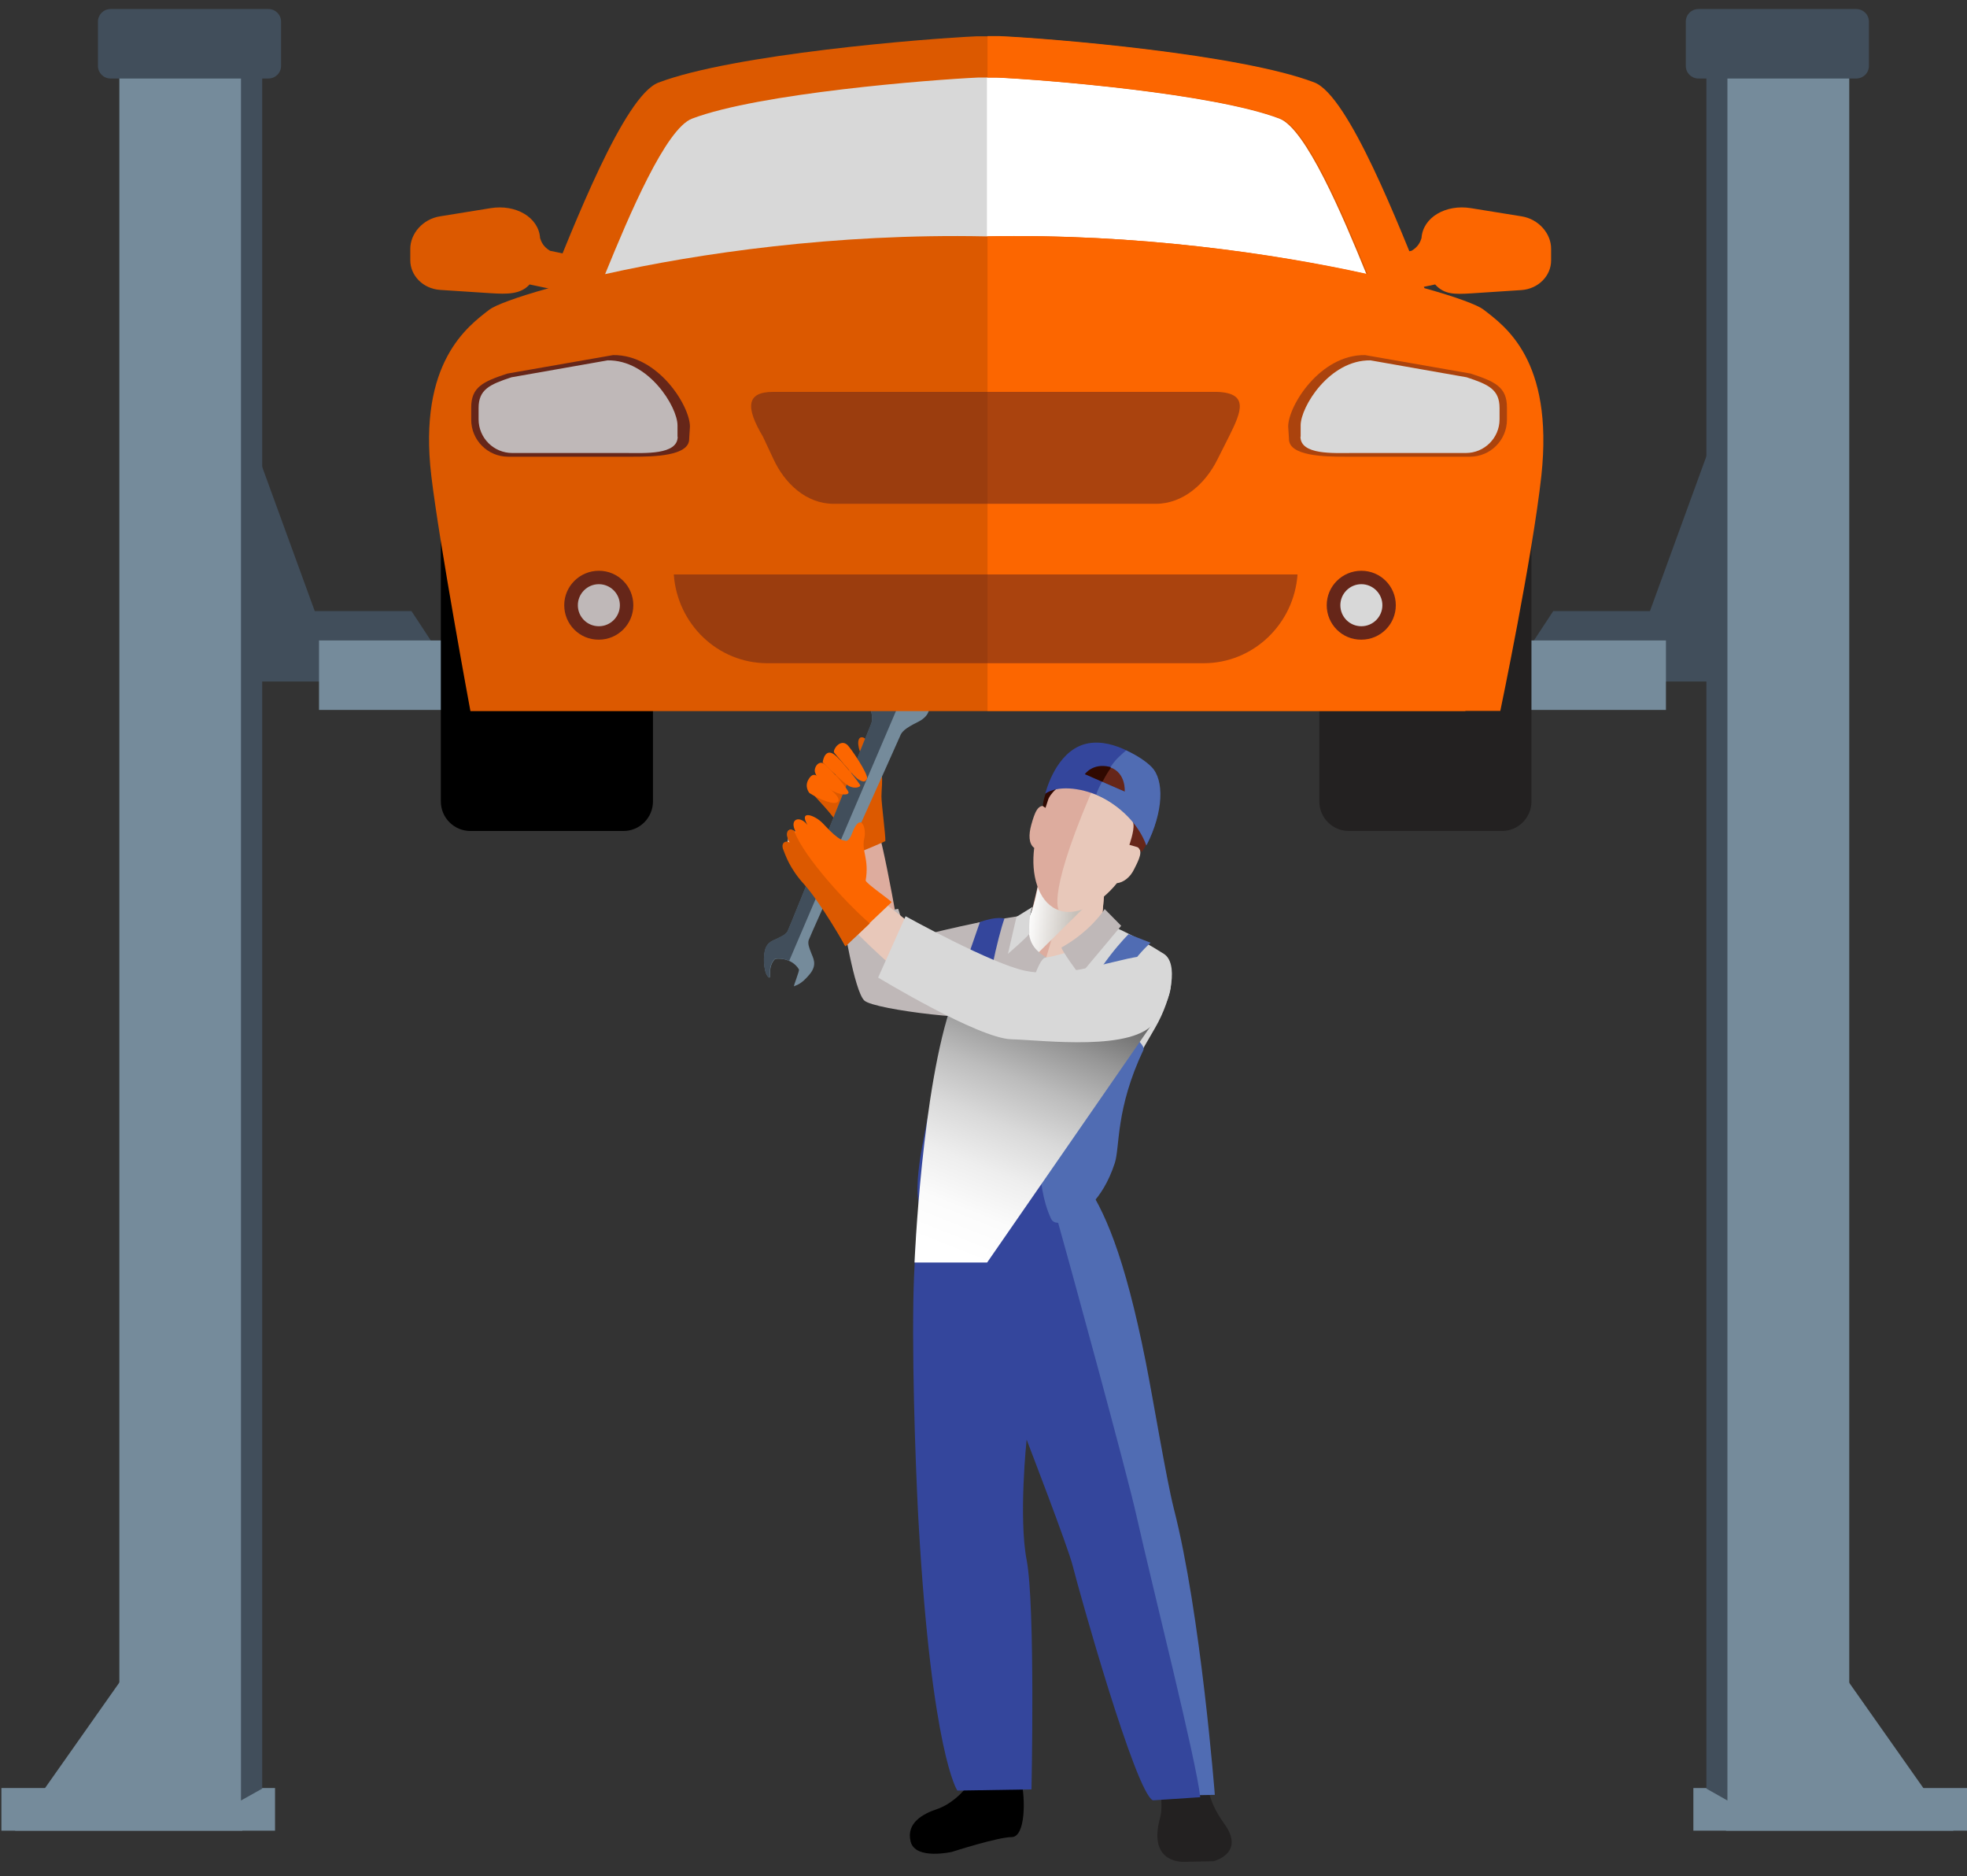 <svg width="108" height="103" viewBox="0 0 108 103" fill="none" xmlns="http://www.w3.org/2000/svg">
<rect x="0" y="0" width="108" height="103" fill="#333333" stroke="none"/>
<g id="Frame" clip-path="url(#clip0_1_194)">
<g id="Group">
<g id="Group_2">
<path id="Vector" d="M48.076 45.246C48.461 45.781 49.572 52.448 49.572 52.448C49.572 52.448 47.788 52.854 47.318 53.1C46.858 53.346 46.612 46.443 46.612 46.443L48.076 45.246Z" fill="#DDAC9E"/>
<path id="Vector_2" d="M48.611 46.176C48.632 45.877 48.397 44.146 48.397 43.729C48.397 43.301 48.472 42.885 48.407 42.468C48.354 42.051 47.734 40.694 47.467 40.523C47.157 40.342 47.008 40.684 47.221 41.282C47.392 41.763 47.382 42.041 47.382 42.041C47.382 42.041 45.522 42.543 45.319 42.863C45.127 43.195 44.133 43.056 44.774 43.75C45.416 44.445 46.185 45.257 46.334 45.962C46.495 46.667 45.95 46.945 46.26 47.02C46.58 47.116 48.611 46.176 48.611 46.176Z" fill="#DC5900"/>
<path id="Vector_3" d="M54.605 50.503C53.846 50.546 49.839 51.54 49.839 51.54L49.316 49.894L46.281 50.461C46.281 50.461 46.901 54.404 47.456 54.927C48.012 55.451 54.338 56.167 54.509 55.697C54.68 55.216 54.605 50.503 54.605 50.503Z" fill="#BFB8B8"/>
<g id="Group_3">
<path id="Vector_4" d="M57.298 47.287L56.443 50.92C56.443 50.92 56.528 55.504 57.597 56.071C58.665 56.637 60.183 53.869 60.268 53.089C60.354 52.309 60.717 48.003 60.717 48.003L57.298 47.287Z" fill="#DDAC9E"/>
<g id="Group_4">
<path id="Vector_5" d="M60.236 53.431C60.322 52.651 60.685 48.345 60.685 48.345L58.901 47.64L56.475 55.835C57.533 56.359 60.151 54.201 60.236 53.431Z" fill="#E8C8BA"/>
</g>
</g>
<g id="Group_5">
<path id="Vector_6" d="M57.009 46.582C56.838 45.887 59.819 48.014 60.61 48.751L56.624 52.683C56.101 52.427 56.582 50.728 56.422 50.471C56.763 50.076 57.308 47.811 57.009 46.582Z" fill="url(#paint0_linear_1_194)"/>
</g>
<g id="Group_6">
<g id="Group_7">
<path id="Vector_7" d="M62.427 46.475C63.046 44.979 63.292 43.601 61.166 42.692C58.505 41.549 57.843 43.045 57.18 44.83C56.486 46.678 56.678 49.317 58.014 49.926C59.039 50.386 60.386 49.649 61.326 48.484C61.668 48.452 62.053 48.174 62.266 47.725C62.555 47.159 62.79 46.689 62.427 46.475Z" fill="#E8C8BA"/>
<g id="Group_8">
<path id="Vector_8" d="M60.354 42.511C58.932 42.169 57.96 42.703 57.415 44.124C57.373 44.103 57.458 44.285 57.415 44.274C56.988 44.124 56.817 44.594 56.624 45.278C56.475 45.823 56.475 46.315 56.785 46.55C56.592 48.003 56.998 49.456 57.992 49.905C58.035 49.926 58.088 49.937 58.131 49.948C58.142 49.948 57.394 49.125 60.354 42.511Z" fill="#DDAC9E"/>
</g>
<path id="Vector_9" d="M61.326 41.955C61.059 41.613 59.381 41.538 58.751 41.763C58.206 41.955 57.971 42.361 57.597 43.141C57.223 43.911 57.266 44.263 57.266 44.263L57.405 44.349L57.565 43.857C57.565 43.857 57.832 43.205 58.719 42.917C59.606 42.639 60.674 43.547 60.674 43.547L61.326 41.955Z" fill="#300901"/>
<path id="Vector_10" d="M60.332 43.312C60.461 43.718 60.268 43.633 60.995 43.9C61.711 44.156 62.192 44.883 62.234 45.257C62.277 45.631 62.01 46.379 62.01 46.379L62.491 46.518L62.694 46.774C62.694 46.774 63.527 45.599 63.453 44.498C63.399 43.665 63.282 43.312 62.534 42.714C62.192 42.447 61.689 41.581 61.123 42.019C60.856 42.222 60.332 43.312 60.332 43.312Z" fill="#662619"/>
</g>
<g id="Group_9">
<path id="Vector_11" d="M63.068 41.998C62.331 41.346 60.61 40.331 59.232 40.972C57.853 41.613 57.394 43.569 57.394 43.569C58.708 42.682 62.202 43.9 62.961 46.389C63.923 44.53 63.805 42.639 63.068 41.998ZM59.563 42.5C59.563 42.5 59.99 41.88 60.909 42.094C61.978 42.35 61.807 43.483 61.807 43.483L59.563 42.5Z" fill="#34469C"/>
<g id="Group_10">
<path id="Vector_12" d="M63.218 42.094C62.929 41.806 62.469 41.485 61.828 41.196C61.465 41.517 61.251 41.688 60.963 42.126C61.839 42.436 61.754 43.462 61.754 43.462L60.503 42.917C60.429 43.066 60.225 43.451 60.194 43.622C61.519 44.231 62.523 45.257 62.94 46.411C63.901 44.562 63.933 42.799 63.218 42.094Z" fill="#506CB3"/>
</g>
</g>
</g>
<path id="Vector_13" d="M65.098 102.21L66.626 102.178C66.626 102.178 68.4 101.751 67.224 100.126C66.348 98.908 66.487 98.449 66.017 97.509C65.728 96.931 63.613 97.284 63.613 97.284C63.613 97.284 63.891 99.122 63.709 99.742C62.95 102.413 65.098 102.21 65.098 102.21Z" fill="#232121"/>
<path id="Vector_14" d="M59.509 64.822C60.61 66.371 61.732 68.85 62.907 74.759C63.313 76.8 64.029 81.149 64.446 82.805C65.931 88.576 66.701 98.534 66.701 98.534L63.548 98.588C63.548 98.588 59.509 84.355 59.253 83.318C58.996 82.271 55.566 74.856 55.566 74.856C55.566 74.856 54.712 83.618 55.235 84.665C55.77 85.701 56.154 97.733 56.154 97.733L52.831 97.712C52.831 97.712 51.688 85.648 51.421 83.04C51.164 80.433 50.972 65.634 50.972 65.634L59.509 64.822Z" fill="#506CB3"/>
<path id="Vector_15" d="M53.536 97.167C53.28 98.192 52.222 99.058 51.453 99.314C50.683 99.571 49.743 100.073 49.999 101.099C50.256 102.125 52.265 101.665 52.265 101.665C52.265 101.665 54.787 100.853 55.545 100.853C56.315 100.853 56.315 98.716 56.058 97.701C55.802 96.664 53.536 97.167 53.536 97.167Z" fill="black"/>
<g id="Group_11">
<path id="Vector_16" d="M50.149 71.372C50.074 76.127 50.352 82.164 50.438 83.639C51.164 96.29 52.564 98.299 52.564 98.299L56.635 98.235C56.635 98.235 56.849 88.159 56.368 85.637C55.919 83.276 56.368 79.034 56.368 79.034C56.368 79.034 58.644 84.932 58.901 85.968C59.232 87.304 62.352 98.438 63.303 98.834L65.899 98.663C65.696 96.686 63.292 87.197 62.384 83.147C61.85 80.775 58.868 69.855 57.821 66.126L50.598 64.918C50.609 64.918 50.213 67.718 50.149 71.372Z" fill="#34469C"/>
</g>
<path id="Vector_17" d="M57.522 52.608C56.657 52.085 56.347 51.604 56.518 50.204C56.518 50.204 56.251 50.236 53.825 50.632C53.024 50.76 51.656 52.042 51.442 52.886C51.228 53.73 52.97 56.103 53.024 57.086C53.077 58.069 51.282 64.555 51.976 65.816C52.447 66.66 53.312 65.57 56.55 66.083C57.052 62.546 57.896 55.867 57.982 53.923C57.982 53.773 57.96 52.876 57.522 52.608Z" fill="#BFB8B8"/>
<path id="Vector_18" d="M60.792 50.717C60.792 50.717 62.224 51.294 63.901 52.363C64.692 52.865 64.361 54.799 63.431 56.413C62.993 57.171 61.358 59.949 61.027 60.879C60.471 62.45 59.445 62.866 59.296 64.972C59.232 65.933 56.122 65.602 54.327 65.356C54.829 61.819 56.517 52.715 57.394 52.576C59.99 52.138 60.792 50.717 60.792 50.717Z" fill="#D8D8D8"/>
<path id="Vector_19" d="M60.653 49.905L61.561 50.824L59.285 53.538C59.285 53.538 58.195 52.063 58.291 52.01C59.916 51.102 60.653 49.905 60.653 49.905Z" fill="#BFB8B8"/>
<path id="Vector_20" d="M56.71 49.777L55.812 50.332L55.342 52.363C55.342 52.363 56.518 51.348 56.518 51.241C56.464 50.14 56.71 49.777 56.71 49.777Z" fill="#D8D8D8"/>
<path id="Vector_21" d="M55.15 50.429C54.808 51.348 54.028 54.767 54.316 55.023C55.032 55.664 59.819 55.974 59.819 55.974L57.768 67.333C57.768 67.333 50.833 66.841 50.651 66.574C50.203 65.922 50.406 64.416 50.523 63.572C50.641 62.727 52.019 55.857 52.019 55.857C52.019 55.857 52.778 53.549 53.803 50.621C54.733 50.279 55.15 50.429 55.15 50.429Z" fill="#34469C"/>
<path id="Vector_22" d="M61.967 51.283C61.967 51.283 60.193 53.014 59.232 55.397C59.093 55.75 58.345 55.867 58.345 55.867C58.345 55.867 55.973 63.155 57.704 66.895C58.003 67.547 59.274 66.638 59.274 66.638C59.274 66.638 60.503 66.019 61.209 63.849C61.497 62.963 61.241 60.89 62.779 57.641C62.961 57.257 61.219 56.167 61.176 55.75C60.973 53.666 63.175 51.754 63.175 51.754L61.967 51.283Z" fill="#506CB3"/>
<g id="Group_12">
<path id="Vector_23" d="M43.791 54.062C43.952 53.987 44.165 53.837 44.464 53.474C44.903 52.94 44.625 52.566 44.529 52.288C44.422 52.01 44.347 51.818 44.4 51.615C44.454 51.412 49.316 40.684 49.412 40.427C49.508 40.171 49.679 39.989 50.416 39.626C51.154 39.252 51.047 38.739 51.015 38.408C50.972 38.055 50.833 37.692 50.641 37.457C50.555 37.36 50.416 37.264 50.416 37.264C50.416 37.264 50.438 37.841 50.331 38.151C50.192 38.568 49.807 38.717 49.294 38.504C48.717 38.247 48.685 37.873 48.888 37.467C49.027 37.179 49.412 36.826 49.412 36.826L49.252 36.773C49.048 36.709 48.589 36.869 48.13 37.2C47.862 37.392 47.392 37.724 47.67 38.504C47.937 39.284 47.926 39.529 47.82 39.786C47.713 40.042 43.353 50.952 43.246 51.134C43.139 51.316 42.915 51.412 42.659 51.54C42.392 51.668 42.017 51.743 41.964 52.438C41.911 53.057 42.05 53.474 42.135 53.57C42.167 53.613 42.199 53.645 42.231 53.666C42.359 53.72 42.135 53.089 42.541 52.662C42.594 52.608 43.46 52.544 43.866 53.218C43.909 53.292 43.545 54.158 43.599 54.147C43.599 54.136 43.684 54.115 43.791 54.062Z" fill="#758B9B"/>
<g id="Group_13">
<g id="Group_14">
<g id="Group_15">
<path id="Vector_24" d="M48.878 37.457C49.017 37.168 49.401 36.815 49.401 36.815L49.241 36.762C49.038 36.698 48.578 36.858 48.119 37.189C47.852 37.382 47.382 37.713 47.659 38.493C47.927 39.273 47.916 39.519 47.809 39.775C47.702 40.032 43.343 50.941 43.236 51.123C43.129 51.305 42.904 51.401 42.648 51.529C42.381 51.657 42.007 51.732 41.953 52.427C41.9 53.047 42.039 53.463 42.124 53.559C42.156 53.602 42.188 53.634 42.221 53.656C42.349 53.709 42.124 53.079 42.53 52.651C42.562 52.608 42.958 52.587 43.332 52.747L49.412 38.525C49.369 38.514 49.337 38.504 49.294 38.482C48.717 38.237 48.685 37.863 48.878 37.457Z" fill="#414E5B"/>
</g>
</g>
</g>
</g>
<g id="Group_16">
<path id="Vector_25" d="M44.443 43.536C44.956 43.868 45.864 44.263 46.025 43.985C46.185 43.697 45.245 43.098 45.084 42.863C44.924 42.618 44.678 42.329 44.411 42.757C44.133 43.184 44.443 43.536 44.443 43.536Z" fill="#FC6600"/>
<path id="Vector_26" d="M44.764 42.436C44.646 42.201 44.913 41.72 45.234 41.923C45.554 42.126 46.612 43.366 46.591 43.515C46.559 43.665 46.142 43.686 45.544 43.323C44.903 42.928 44.764 42.436 44.764 42.436Z" fill="#FC6600"/>
<path id="Vector_27" d="M45.17 41.859C45.191 41.656 45.341 41.1 45.789 41.41C46.163 41.667 47.2 43.013 47.232 43.109C47.264 43.205 46.869 43.376 46.452 43.045C46.035 42.703 45.17 41.859 45.17 41.859Z" fill="#FC6600"/>
<path id="Vector_28" d="M45.789 41.303C45.747 41.1 46.142 40.577 46.505 40.876C46.687 41.015 47.691 42.511 47.606 42.746C47.51 42.981 47.328 42.928 47.061 42.735C46.794 42.532 45.789 41.303 45.789 41.303Z" fill="#FC6600"/>
</g>
<path id="Vector_29" d="M63.559 55.782L54.199 69.31H50.213C50.213 69.31 50.619 59.661 52.297 54.981C57.148 55.846 63.559 55.782 63.559 55.782Z" fill="url(#paint1_linear_1_194)"/>
<g id="Group_17">
<path id="Vector_30" d="M52.799 52.94C49.903 50.6 47.67 48.879 47.67 48.879C47.67 48.879 47.413 48.377 47.189 47.661C46.772 46.325 46.388 46.496 46.388 46.496L46.537 47.511L44.881 45.941C44.881 45.941 44.251 45.577 44.058 45.577C43.503 45.577 42.915 45.898 43.449 47.17C44.165 48.868 45.244 49.125 46.238 50.332C47.392 51.732 49.465 53.442 50.085 54.062C50.705 54.671 52.799 52.94 52.799 52.94Z" fill="#E8C8BA"/>
<g id="Group_18">
<path id="Vector_31" d="M48.952 49.531C48.952 49.456 47.51 48.473 47.531 48.334C47.734 47.127 47.285 46.731 47.456 46.016C47.595 45.449 47.243 44.53 46.783 45.748C46.569 46.325 46.356 46.133 46.356 46.133C46.356 46.133 46.131 46.24 45.212 45.236C44.753 44.733 43.834 44.434 44.336 45.289C43.909 44.733 43.289 44.958 43.706 45.695C43.321 45.342 43.022 45.652 43.364 46.272C43.139 46.101 43.033 46.315 43.182 46.71C43.278 46.967 43.193 47.437 44.165 48.452C45.138 49.467 46.409 51.946 46.409 51.946L48.952 49.531Z" fill="#FC6600"/>
<g id="Group_19">
<path id="Vector_32" d="M44.133 48.527C43.332 47.64 43.118 46.913 43.011 46.657C42.851 46.272 43.139 46.101 43.364 46.272C43.097 45.791 43.246 45.385 43.599 45.609C44.155 47.095 46.591 49.702 47.756 50.696L46.431 51.946C46.409 51.946 45.074 49.563 44.133 48.527Z" fill="#DC5900"/>
</g>
</g>
<path id="Vector_33" d="M63.153 52.491C61.935 52.352 58.858 53.794 56.336 53.303C54.477 52.94 49.722 50.3 49.722 50.3L48.215 53.666C48.215 53.666 53.707 57 55.524 57.054C57.34 57.107 62.277 57.748 63.442 56.071C65.525 53.068 63.153 52.491 63.153 52.491Z" fill="#D8D8D8"/>
</g>
</g>
<g id="Group_20">
<g id="Group_21">
<g id="Group_22">
<g id="Group_23">
<path id="Vector_34" d="M13.316 1.361H6.553V99.806H13.316V1.361Z" fill="#758B9B"/>
<path id="Vector_35" d="M7.418 91.14L0.825 100.5H13.306V93.053L7.418 91.14Z" fill="#758B9B"/>
</g>
<path id="Vector_36" d="M15.101 98.16H0.077V100.5H15.101V98.16Z" fill="#758B9B"/>
</g>
<path id="Vector_37" d="M14.396 98.192L13.231 98.844V1.318L14.396 2.013V98.192Z" fill="#414E5B"/>
</g>
<path id="Vector_38" d="M15.432 3.616C15.432 4.001 15.122 4.31 14.738 4.31H6.072C5.687 4.31 5.377 4.001 5.377 3.616V1.19C5.377 0.806 5.687 0.496 6.072 0.496H14.738C15.122 0.496 15.432 0.806 15.432 1.19V3.616Z" fill="#414E5B"/>
</g>
<g id="Group_24">
<g id="Group_25">
<g id="Group_26">
<g id="Group_27">
<path id="Vector_39" d="M101.535 1.361H94.772V99.806H101.535V1.361Z" fill="#758B9B"/>
<path id="Vector_40" d="M100.659 91.14L107.252 100.5H94.772V93.053L100.659 91.14Z" fill="#758B9B"/>
</g>
<path id="Vector_41" d="M108 98.16H92.976V100.5H108V98.16Z" fill="#758B9B"/>
</g>
<path id="Vector_42" d="M93.692 98.192L94.846 98.844V1.318L93.692 2.013V98.192Z" fill="#414E5B"/>
</g>
<path id="Vector_43" d="M102.615 3.616C102.615 4.001 102.305 4.31 101.92 4.31H93.254C92.869 4.31 92.56 4.001 92.56 3.616V1.19C92.56 0.806 92.869 0.496 93.254 0.496H101.92C102.305 0.496 102.615 0.806 102.615 1.19V3.616Z" fill="#414E5B"/>
</g>
<g id="Group_28">
<path id="Vector_44" d="M13.701 23.726L17.281 33.546H22.591L25.135 37.414H13.584L13.701 23.726Z" fill="#414E5B"/>
<path id="Vector_45" d="M94.173 23.726L90.593 33.546H85.283L82.74 37.414H94.29L94.173 23.726Z" fill="#414E5B"/>
<path id="Vector_46" d="M91.47 35.159H17.516V38.974H91.47V35.159Z" fill="#758B9B"/>
</g>
<g id="Group_29">
<path id="Vector_47" d="M35.852 43.996C35.852 44.894 35.125 45.62 34.228 45.62H25.829C24.932 45.62 24.205 44.894 24.205 43.996V29.368C24.205 28.47 24.932 27.744 25.829 27.744H34.228C35.125 27.744 35.852 28.47 35.852 29.368V43.996Z" fill="black"/>
<path id="Vector_48" d="M84.086 43.996C84.086 44.894 83.359 45.62 82.462 45.62H74.063C73.166 45.62 72.439 44.894 72.439 43.996V29.368C72.439 28.47 73.166 27.744 74.063 27.744H82.462C83.359 27.744 84.086 28.47 84.086 29.368V43.996Z" fill="#232121"/>
<g id="Group_30">
<path id="Vector_49" d="M32.508 16.78L76.777 17.443L71.894 5.518L54.284 3.082L36.397 5.796L32.508 16.78Z" fill="#D8D8D8"/>
<g id="Group_31">
<path id="Vector_50" d="M71.894 5.432L54.284 2.996L54.188 3.007V17.015L76.777 17.357L71.894 5.432Z" fill="white"/>
</g>
</g>
<path id="Vector_51" d="M81.361 16.994C81.051 16.759 79.908 16.321 78.134 15.829C76.777 12.527 73.988 5.261 72.086 4.535C67.983 2.975 57.661 2.12 54.776 1.992H53.643C50.758 2.12 40.255 2.975 36.151 4.535C34.249 5.261 31.46 12.538 30.103 15.829C28.33 16.321 27.186 16.759 26.876 16.994C25.701 17.902 22.944 19.879 23.681 26.119C24.13 29.891 25.829 39.038 25.829 39.038C25.829 39.038 28.062 39.038 28.543 39.038H79.705C80.186 39.038 80.453 39.038 80.453 39.038C80.453 39.038 83.68 30.372 83.68 26.119C83.68 19.612 82.537 17.892 81.361 16.994ZM54.124 12.976C45.854 12.805 38.288 13.917 33.224 15.049C34.548 11.801 36.557 7.057 38 6.512C41.686 5.112 51.122 4.375 53.707 4.257H54.723C57.308 4.375 66.562 5.112 70.249 6.512C71.691 7.057 73.71 11.812 75.025 15.049C69.96 13.927 62.395 12.805 54.124 12.976Z" fill="#DC5900"/>
<path id="Vector_52" d="M83.541 11.876L80.763 11.427C79.384 11.203 78.124 11.929 78.049 13.072C77.985 13.275 77.878 13.543 77.504 13.767L75.976 14.088C75.527 14.184 75.239 14.622 75.335 15.081C75.431 15.53 76.168 16.16 76.617 16.075L78.797 15.616C79.299 16.171 79.855 16.16 80.752 16.107L83.53 15.925C84.471 15.861 85.165 15.135 85.165 14.301V13.671C85.176 12.827 84.481 12.025 83.541 11.876Z" fill="#FC6600"/>
<path id="Vector_53" d="M24.162 11.876L26.94 11.427C28.319 11.203 29.58 11.929 29.654 13.072C29.719 13.275 29.826 13.543 30.2 13.767L31.727 14.088C32.176 14.184 32.465 14.622 32.369 15.081C32.272 15.53 31.717 16.182 31.257 16.075L29.078 15.616C28.575 16.171 27.838 16.15 26.94 16.096L24.162 15.915C23.222 15.851 22.527 15.124 22.527 14.291V13.66C22.527 12.827 23.211 12.025 24.162 11.876Z" fill="#DC5900"/>
<g id="Group_32">
<path id="Vector_54" d="M82.376 39.027C82.376 39.027 84.139 30.596 84.631 26.109C85.315 19.74 82.611 17.892 81.436 16.983C81.126 16.748 79.983 16.31 78.209 15.819C76.852 12.517 74.063 5.251 72.161 4.524C68.058 2.964 57.736 2.109 54.851 1.981H54.22V4.257H54.797C57.394 4.375 66.637 5.112 70.323 6.512C71.766 7.057 73.775 11.812 75.1 15.049C70.035 13.927 62.48 12.816 54.22 12.976V39.027H78.145C78.626 39.027 82.376 39.027 82.376 39.027Z" fill="#FC6600"/>
</g>
<g id="Group_33" opacity="0.55">
<g id="Group_34">
<path id="Vector_55" d="M42.135 36.409H66.092C68.817 36.409 71.05 34.251 71.242 31.537H36.995C37.188 34.262 39.41 36.409 42.135 36.409Z" fill="#662619"/>
</g>
</g>
<g id="Group_35" opacity="0.55">
<g id="Group_36">
<path id="Vector_56" d="M41.889 23.971C40.949 22.39 40.949 21.514 42.445 21.514H66.829C68.592 21.578 68.154 22.604 67.492 23.939L66.84 25.232C66.177 26.568 64.948 27.658 63.463 27.658H45.768C44.272 27.658 43.086 26.547 42.466 25.2L41.889 23.971Z" fill="#662619"/>
</g>
</g>
<g id="Group_37">
<path id="Vector_57" d="M30.98 33.225C30.98 32.178 31.834 31.334 32.882 31.334C33.929 31.334 34.773 32.178 34.773 33.225C34.773 34.272 33.918 35.116 32.882 35.116C31.824 35.127 30.98 34.272 30.98 33.225Z" fill="#662619"/>
<path id="Vector_58" d="M31.727 33.225C31.727 32.595 32.24 32.071 32.881 32.071C33.512 32.071 34.035 32.584 34.035 33.225C34.035 33.856 33.523 34.379 32.881 34.379C32.24 34.379 31.727 33.866 31.727 33.225Z" fill="#BFB8B8"/>
</g>
<g id="Group_38">
<path id="Vector_59" d="M72.845 33.225C72.845 32.178 73.7 31.334 74.747 31.334C75.794 31.334 76.638 32.178 76.638 33.225C76.638 34.272 75.794 35.116 74.747 35.116C73.689 35.127 72.845 34.272 72.845 33.225Z" fill="#662619"/>
<path id="Vector_60" d="M73.593 33.225C73.593 32.595 74.106 32.071 74.747 32.071C75.377 32.071 75.901 32.584 75.901 33.225C75.901 33.856 75.388 34.379 74.747 34.379C74.106 34.379 73.593 33.866 73.593 33.225Z" fill="#D8D8D8"/>
</g>
<g id="Group_39">
<path id="Vector_61" d="M37.84 24.089C37.861 25.04 35.873 25.072 34.752 25.072H27.902C26.78 25.072 25.872 24.164 25.872 23.042V22.369C25.872 21.247 26.524 20.948 27.859 20.509L33.662 19.494C36.141 19.462 37.882 22.294 37.882 23.416L37.84 24.089Z" fill="#662619"/>
<path id="Vector_62" d="M37.209 23.972C37.209 24.987 35.382 24.869 34.367 24.869H28.127C27.111 24.869 26.278 24.046 26.278 23.021V22.401C26.278 21.386 26.877 21.108 28.084 20.712L33.362 19.783C35.617 19.751 37.199 22.337 37.199 23.352V23.972H37.209Z" fill="#BFB8B8"/>
</g>
<g id="Group_40">
<path id="Vector_63" opacity="0.54" d="M70.772 24.089C70.751 25.04 72.738 25.072 73.86 25.072H80.709C81.831 25.072 82.74 24.164 82.74 23.042V22.369C82.74 21.247 82.088 20.948 80.752 20.509L74.95 19.494C72.471 19.462 70.729 22.294 70.729 23.416L70.772 24.089Z" fill="#662619"/>
<path id="Vector_64" d="M71.403 23.972C71.403 24.987 73.23 24.869 74.255 24.869H80.485C81.5 24.869 82.334 24.046 82.334 23.021V22.401C82.334 21.386 81.735 21.108 80.528 20.712L75.249 19.783C72.995 19.751 71.413 22.337 71.413 23.352V23.972H71.403Z" fill="#D8D8D8"/>
</g>
</g>
</g>
</g>
<defs>
<linearGradient id="paint0_linear_1_194" x1="56.527" y1="49.529" x2="60.477" y2="49.965" gradientUnits="userSpaceOnUse">
<stop stop-color="white"/>
<stop offset="0.643" stop-color="#C6C0B9"/>
</linearGradient>
<linearGradient id="paint1_linear_1_194" x1="51.496" y1="71.538" x2="60.278" y2="49.467" gradientUnits="userSpaceOnUse">
<stop offset="0.121" stop-color="white"/>
<stop offset="0.223" stop-color="#FBFBFB"/>
<stop offset="0.329" stop-color="#EEEEEE"/>
<stop offset="0.438" stop-color="#D9D9D9"/>
<stop offset="0.548" stop-color="#BCBCBC"/>
<stop offset="0.659" stop-color="#969696"/>
<stop offset="0.769" stop-color="#696969"/>
<stop offset="0.78" stop-color="#646464"/>
</linearGradient>
<clipPath id="clip0_1_194">
<rect width="107.923" height="101.714" fill="white" transform="translate(0.077 0.496)"/>
</clipPath>
</defs>
</svg>
